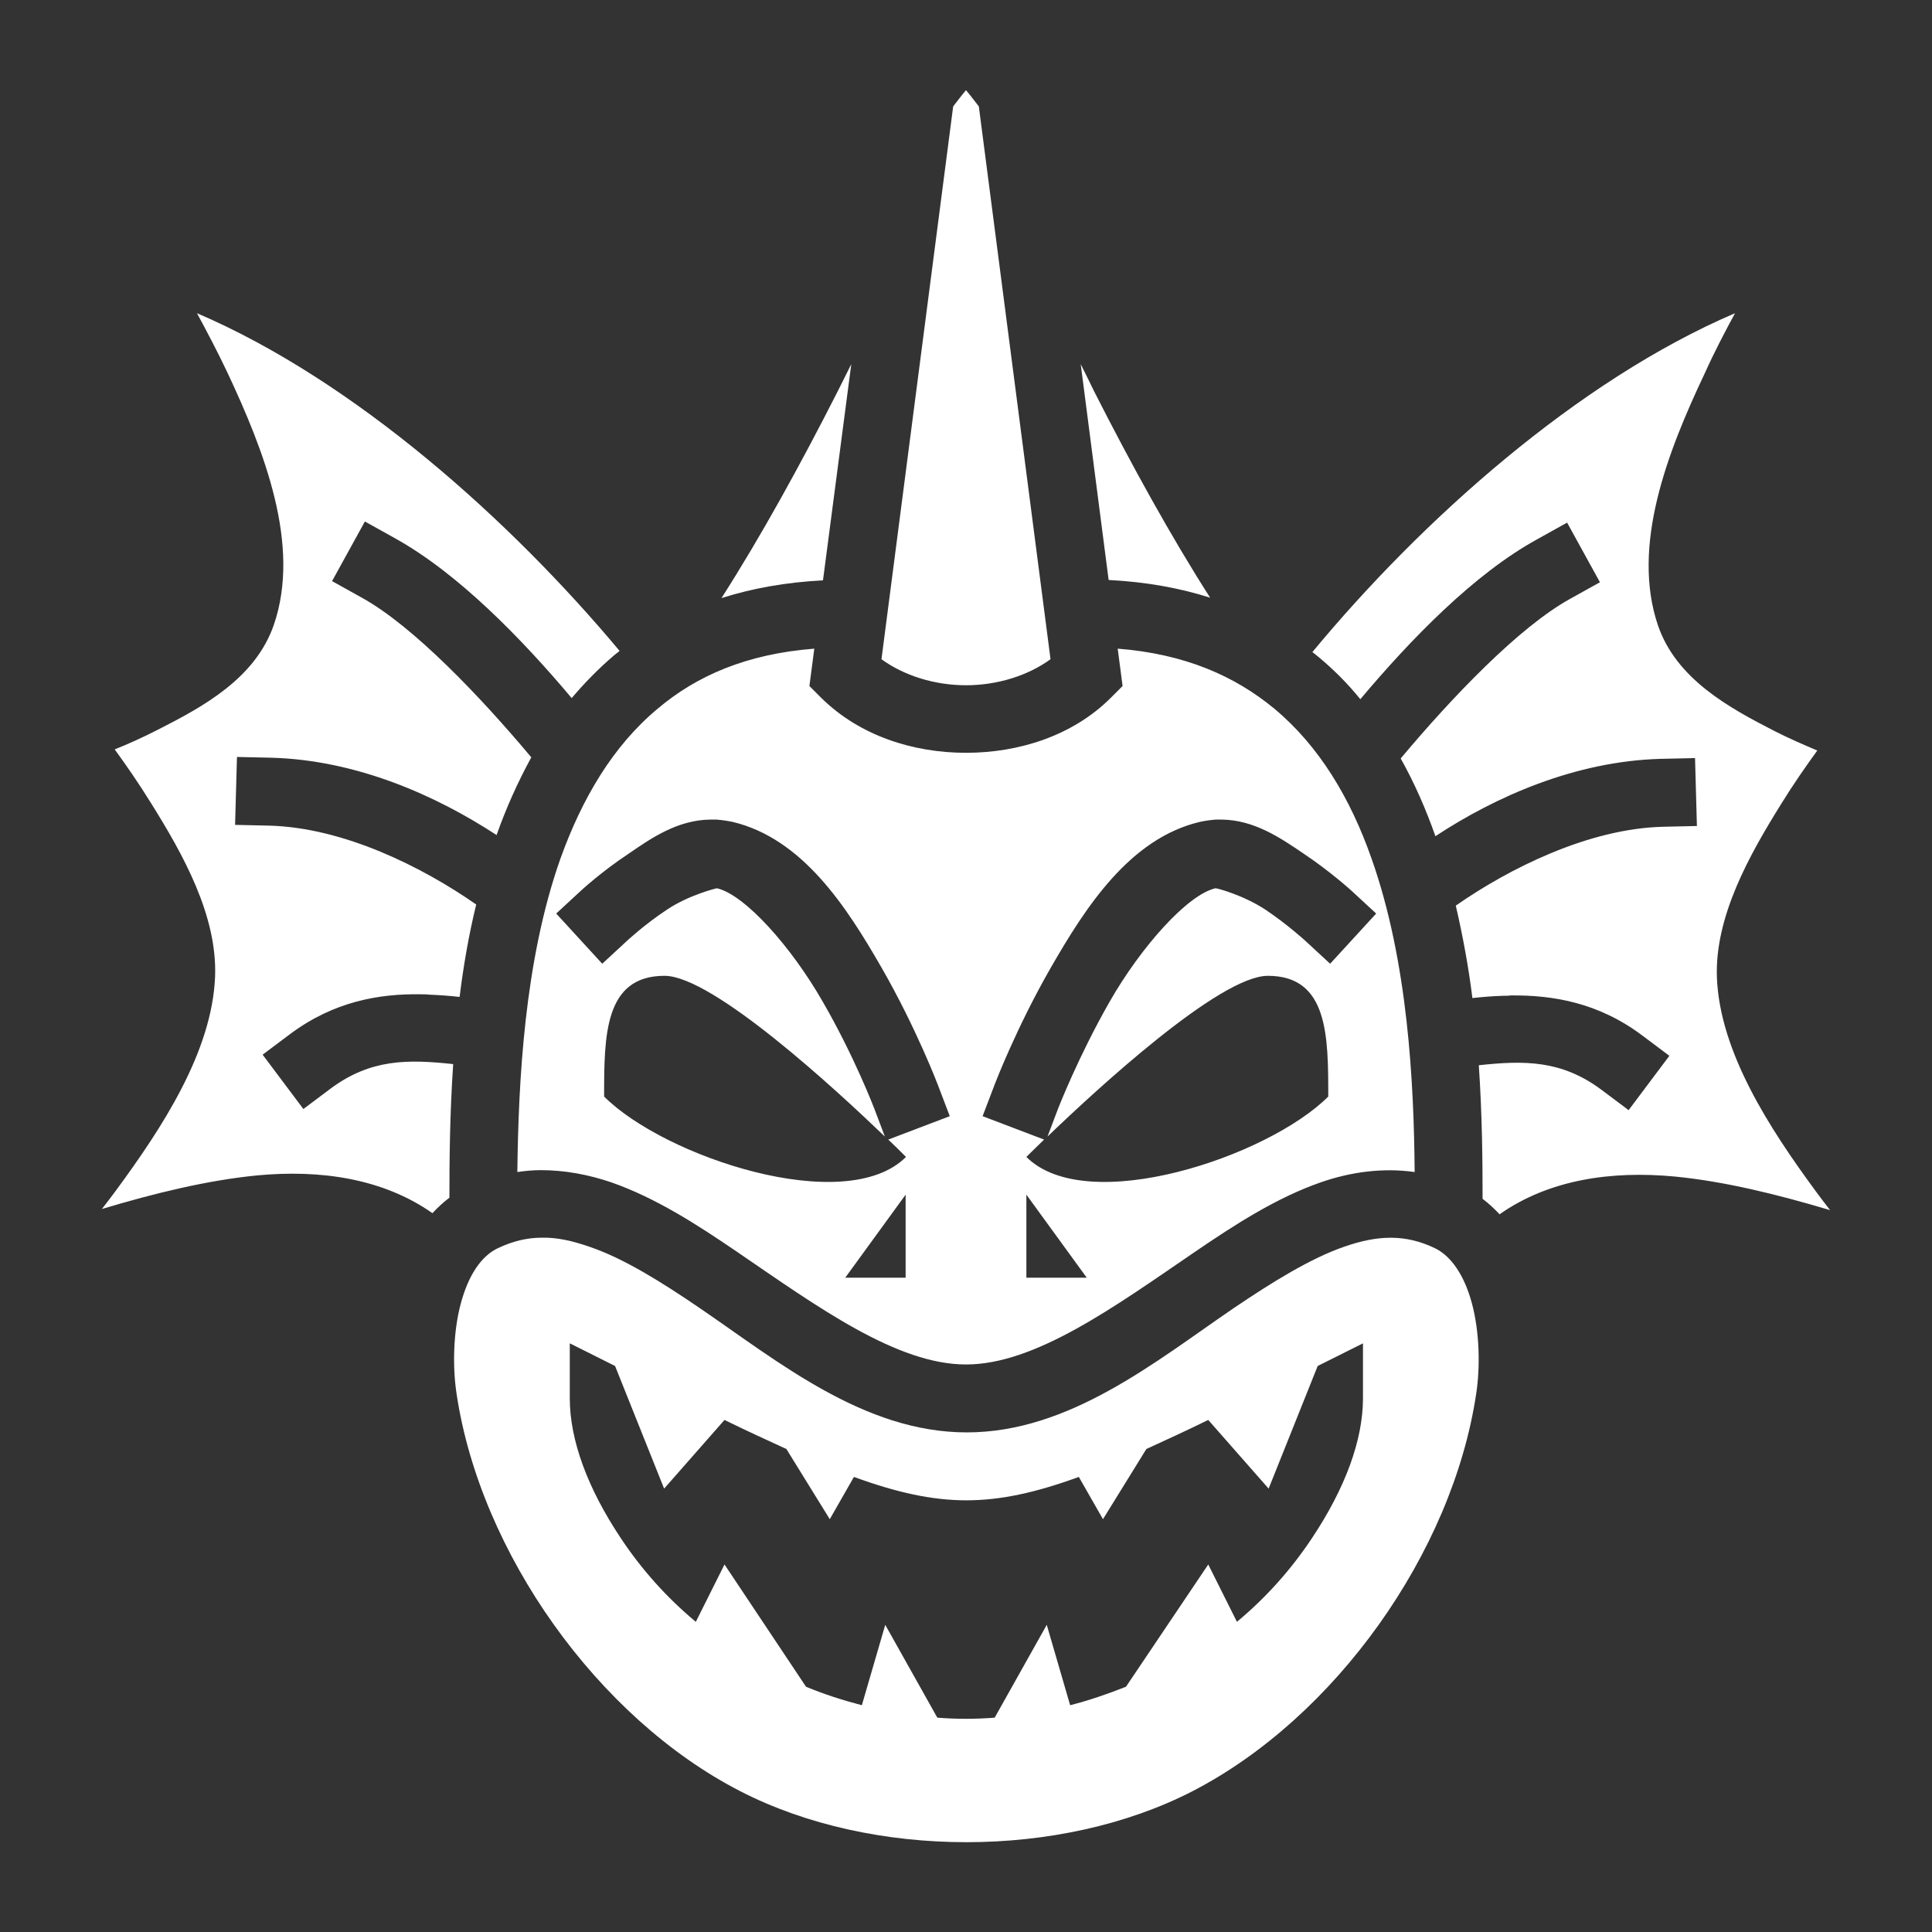 <?xml version="1.0" encoding="utf-8"?>
<!-- Generator: Adobe Illustrator 26.0.1, SVG Export Plug-In . SVG Version: 6.00 Build 0)  -->
<svg version="1.1" id="Calque_1" xmlns="http://www.w3.org/2000/svg" xmlns:xlink="http://www.w3.org/1999/xlink" x="0px" y="0px"
	 viewBox="0 0 512 512" style="enable-background:new 0 0 512 512;" xml:space="preserve">
<rect x="0" y="0" width="512" height="512" fill="#333333" stroke="none"/>
<style type="text/css">
	.st0{fill:#FFFFFF;}
</style>
<path class="st0" d="M256,23.9c-1.2,1.4-2.3,2.9-3.4,4.3l-19,146.5c5.9,4.3,14,6.9,22.4,6.9s16.5-2.6,22.4-6.9l-19-146.5
	C258.3,26.8,257.2,25.3,256,23.9z M52.2,83c2.6,4.8,5.4,10.1,8.1,15.8c9.7,20.7,19.5,45.6,12.3,66.7c-4.9,14.3-18.8,21.8-30.8,27.9
	c-4.1,2.1-7.9,3.8-11.4,5.2c2.9,4,6.2,8.7,9.6,14.2c8.5,13.6,17.6,29.8,17,46c-0.8,19.9-14,40-26.2,56.6c-1.3,1.8-2.5,3.3-3.8,5
	c14-4.2,27.9-7.6,41.1-8.9c16.8-1.6,33.4,0.8,46.5,10c1.4-1.5,2.9-2.9,4.5-4.1c0-10,0.1-22.1,1-35.4c-12-1.3-21.9-1.4-32.5,6.5
	l-7.2,5.4l-10.8-14.4l7.2-5.4c11.6-8.7,23.7-10.8,34.8-10.6c0.7,0,1.5,0,2.2,0.1c2.7,0.1,5.4,0.3,8,0.6c1-8.1,2.4-16.3,4.4-24.5
	c-14.2-9.9-35.1-20.4-54.9-20.9l-9-0.2l0.5-18l9,0.2c22.8,0.6,43.9,10.1,59.8,20.5c2.5-7.1,5.6-14,9.2-20.6
	c-13.4-16-31.3-34.8-44.9-42.3l-7.9-4.4l8.7-15.8l7.9,4.4c16.8,9.3,33.7,26.7,46.9,42.4c3.4-4,7.1-7.8,11.2-11.3
	c0.5-0.4,1-0.8,1.5-1.2C135.3,137.9,94,100.9,52.2,83L52.2,83z M459.8,83c-41.8,17.9-83.1,54.9-112,89.8c0.5,0.4,1,0.8,1.5,1.2
	c4.1,3.4,7.9,7.2,11.2,11.3c13.2-15.7,30.1-33.2,46.9-42.4l7.9-4.4l8.7,15.8l-7.9,4.4c-13.6,7.5-31.5,26.3-44.9,42.3
	c3.7,6.6,6.7,13.5,9.2,20.6c15.8-10.4,37-19.9,59.8-20.5l9-0.2l0.5,18l-9,0.2c-19.7,0.5-40.7,11-54.9,20.9
	c1.9,8.2,3.4,16.4,4.4,24.5c2.6-0.3,5.2-0.5,8-0.6c0.7,0,1.5,0,2.2-0.1c11.2-0.1,23.2,1.9,34.8,10.6l7.2,5.4l-10.8,14.4l-7.2-5.4
	c-10.6-7.9-20.5-7.8-32.5-6.5c0.9,13.3,1,25.4,1,35.4c1.6,1.2,3.1,2.6,4.5,4.1c13.1-9.2,29.6-11.6,46.5-10c13.2,1.3,27,4.7,41.1,8.9
	c-1.3-1.7-2.5-3.2-3.8-5c-12.2-16.6-25.4-36.8-26.2-56.6c-0.6-16.2,8.6-32.5,17-46c3.4-5.5,6.7-10.2,9.6-14.2
	c-3.5-1.5-7.3-3.1-11.4-5.2c-11.9-6.1-25.9-13.7-30.8-27.9c-7.2-21.1,2.5-46,12.3-66.7C454.4,93.1,457.2,87.8,459.8,83L459.8,83z
	 M225.6,96.5c-1.2,2.4-2.4,4.8-3.6,7.2c-10,19.7-20.5,38.7-30.8,54.8c8.2-2.6,17.1-4.2,26.9-4.7L225.6,96.5z M286.4,96.5l7.4,57.2
	c9.8,0.5,18.8,2.1,26.9,4.7c-10.3-16.1-20.8-35.1-30.8-54.8C288.8,101.3,287.6,98.9,286.4,96.5L286.4,96.5z M215.8,171.9
	c-18,1.4-31.2,7.2-41.5,15.9c-11.9,9.9-20.1,23.9-25.8,39.8c-9.6,27.2-11.1,59.2-11.4,83c2.1-0.3,4.1-0.5,6.2-0.5
	c6.4,0,12.7,1.2,18.6,3.2c11.8,4.1,22.8,11.2,33.5,18.5c21.5,14.7,42.3,29.8,60.6,29.8s39.1-15.1,60.6-29.8
	c10.7-7.3,21.7-14.4,33.5-18.5c7.8-2.7,16.3-3.9,24.8-2.7c-0.2-23.8-1.8-55.8-11.4-83c-5.6-16-13.9-29.9-25.8-39.8
	c-10.4-8.6-23.6-14.5-41.5-15.9l1.3,9.9l-3.1,3.1c-10.1,10.1-24.4,14.6-38.4,14.6s-28.2-4.5-38.4-14.6l-3.1-3.1L215.8,171.9z
	 M188.2,217.2c0.6,0,1.2,0,1.7,0c1.3,0.1,2.7,0.3,4.2,0.6c18.6,4.4,30.3,22.6,39.5,38.6c9.2,16,14.9,31,14.9,31l3.2,8.4l-16.3,6.2
	c1.6,1.5,3.1,3,4.7,4.6c-16,16-64,0-80-16c0-16,0-32,16-32c12.8,0,45.5,30.2,58.4,42.6l-2.8-7.4c0,0-5.3-13.9-13.7-28.4
	c-8.3-14.5-20.6-28.3-28-30c-0.2,0-7.5,1.8-13.3,5.7c-5.9,3.9-10.5,8.2-10.5,8.2l-6.6,6.1l-12.2-13.3l6.6-6.1c0,0,5.5-5.1,12.8-9.9
	C172.6,222.1,179.6,217.3,188.2,217.2L188.2,217.2z M323.8,217.2c8.6,0.1,15.6,4.9,21.5,8.9c7.2,4.8,12.8,9.9,12.8,9.9l6.6,6.1
	l-12.2,13.3l-6.6-6.1c0,0-4.7-4.3-10.5-8.2c-5.9-3.9-13.1-5.8-13.3-5.7c-7.4,1.7-19.7,15.5-28,30c-8.3,14.5-13.7,28.4-13.7,28.4
	l-2.8,7.4c12.9-12.4,45.6-42.6,58.4-42.6c16,0,16,16,16,32c-16,16-64,32-80,16c0,0,2-2,4.7-4.6l-16.3-6.2l3.2-8.4
	c0,0,5.7-15,14.9-31c9.2-16,20.9-34.2,39.5-38.6c1.4-0.3,2.8-0.5,4.2-0.6C322.7,217.2,323.3,217.2,323.8,217.2L323.8,217.2z
	 M240,316.6v22h-16L240,316.6z M272,316.6l16,22h-16V316.6z M143.6,328c-3.9,0-7.7,0.9-11.7,2.8c-4.4,2.1-7.8,7.2-9.8,14.7
	c-2,7.5-2.2,16.7-1.1,23.9c6.3,42.1,37.4,85.9,75.2,105.3c35,18,84.8,18,119.8,0c37.8-19.5,68.9-63.2,75.2-105.3
	c1.1-7.1,0.9-16.4-1.1-23.9c-2-7.5-5.5-12.6-9.8-14.7c-7.9-3.8-15.2-3.5-24.1-0.4c-8.9,3.1-18.8,9.2-29.3,16.3
	c-20.8,14.2-43.5,32.9-70.7,32.9s-49.9-18.7-70.7-32.9c-10.4-7.1-20.4-13.3-29.3-16.3C151.6,328.8,147.5,327.9,143.6,328L143.6,328z
	 M151,356l12,6l13,32.5l16-18.2c5.9,2.9,11.4,5.4,16.4,7.7l11.5,18.6l6.4-11.2c11.5,4.2,20.8,6.2,29.8,6.2c9,0,18.3-2,29.8-6.2
	l6.4,11.2l11.5-18.6c5-2.3,10.5-4.8,16.4-7.7l16,18.2l13-32.5l12-6v14.6c0,11-4.7,23.8-13.5,37c-5.5,8.3-12.2,15.8-19.9,22.2
	l-7.6-15.2L298.4,447c-4.8,1.9-9.7,3.6-14.8,4.9l-6.2-21.3l-13.8,24.6c-5.1,0.4-10.2,0.4-15.2,0l-13.8-24.6l-6.2,21.3
	c-5-1.3-10-2.9-14.8-4.9L192,414.6l-7.6,15.2c-7.7-6.4-14.4-13.9-19.9-22.2c-8.8-13.2-13.5-26-13.5-37V356z"/>
</svg>
